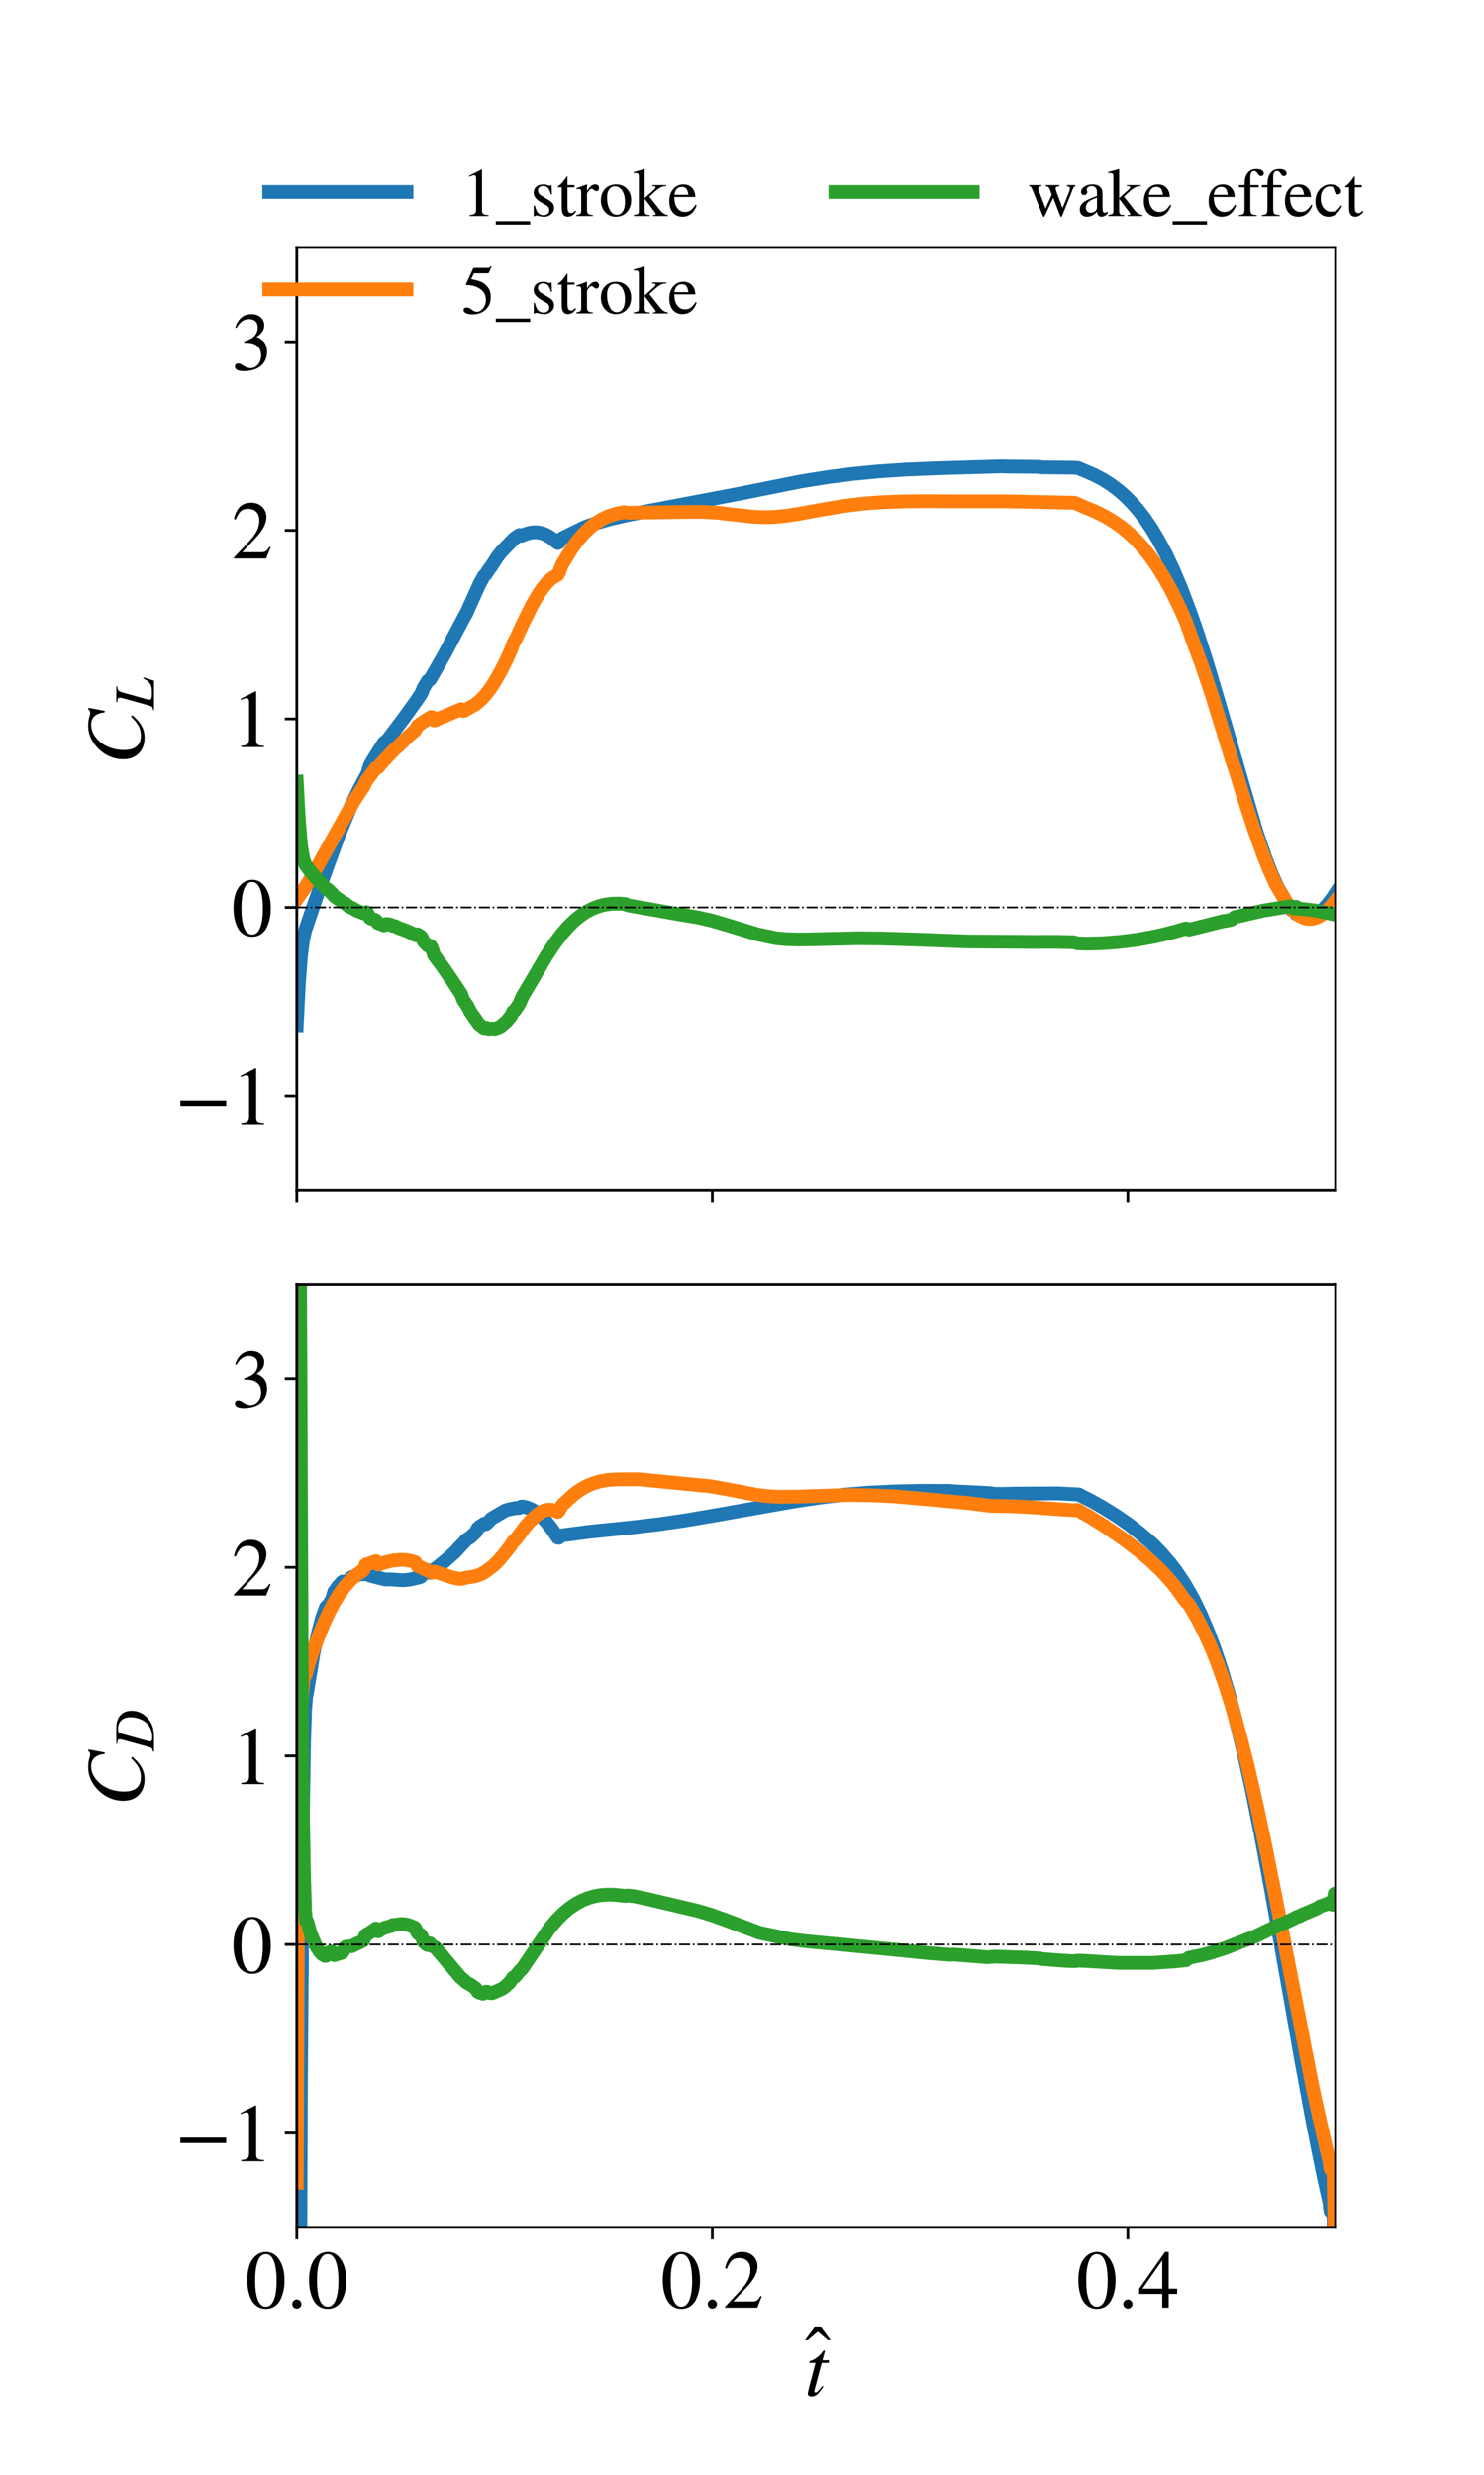 <?xml version="1.0" encoding="utf-8" standalone="no"?>
<!DOCTYPE svg PUBLIC "-//W3C//DTD SVG 1.1//EN"
  "http://www.w3.org/Graphics/SVG/1.1/DTD/svg11.dtd">
<!-- Created with matplotlib (https://matplotlib.org/) -->
<svg height="720pt" version="1.1" viewBox="0 0 432 720" width="432pt" xmlns="http://www.w3.org/2000/svg" xmlns:xlink="http://www.w3.org/1999/xlink">
 <defs>
  <style type="text/css">*{stroke-linecap:butt;stroke-linejoin:round;}</style>
 </defs>
 <g id="figure_1">
  <g id="patch_1">
   <path d="M 0 720 
L 432 720 
L 432 0 
L 0 0 
z
" style="fill:#ffffff;"/>
  </g>
  <g id="axes_1">
   <g id="patch_2">
    <path d="M 86.4 346.286 
L 388.8 346.286 
L 388.8 72 
L 86.4 72 
z
" style="fill:#ffffff;"/>
   </g>
   <g id="matplotlib.axis_1">
    <g id="xtick_1">
     <g id="line2d_1">
      <defs>
       <path d="M 0 0 
L 0 3.5 
" id="m12c640a7dd" style="stroke:#000000;stroke-width:0.8;"/>
      </defs>
      <g>
       <use style="fill:#ffffff;stroke:#000000;stroke-width:0.8;" x="86.4" xlink:href="#m12c640a7dd" y="346.286"/>
      </g>
     </g>
    </g>
    <g id="xtick_2">
     <g id="line2d_2">
      <g>
       <use style="fill:#ffffff;stroke:#000000;stroke-width:0.8;" x="207.36" xlink:href="#m12c640a7dd" y="346.286"/>
      </g>
     </g>
    </g>
    <g id="xtick_3">
     <g id="line2d_3">
      <g>
       <use style="fill:#ffffff;stroke:#000000;stroke-width:0.8;" x="328.32" xlink:href="#m12c640a7dd" y="346.286"/>
      </g>
     </g>
    </g>
   </g>
   <g id="matplotlib.axis_2">
    <g id="ytick_1">
     <g id="line2d_4">
      <defs>
       <path d="M 0 0 
L -3.5 0 
" id="meb8365be42" style="stroke:#000000;stroke-width:0.8;"/>
      </defs>
      <g>
       <use style="fill:#ffffff;stroke:#000000;stroke-width:0.8;" x="86.4" xlink:href="#meb8365be42" y="318.857"/>
      </g>
     </g>
     <g id="text_1">
      <!-- −1 -->
      <g transform="translate(50.96 327.053)scale(0.24 -0.24)">
       <defs>
        <path d="M 62.094 22 
L 6.406 22 
L 6.406 28.594 
L 62.094 28.594 
z
" id="STIXGeneral-Regular-8722"/>
        <path d="M 39.406 0 
L 11.797 0 
L 11.797 1.5 
Q 17.297 1.797 19.297 3.547 
Q 21.297 5.297 21.297 9.5 
L 21.297 54.406 
Q 21.297 59.297 18.297 59.297 
Q 16.906 59.297 13.797 58.094 
L 11.094 57.094 
L 11.094 58.5 
L 29 67.594 
L 29.906 67.297 
L 29.906 7.594 
Q 29.906 4.297 31.906 2.891 
Q 33.906 1.5 39.406 1.5 
z
" id="STIXGeneral-Regular-49"/>
       </defs>
       <use xlink:href="#STIXGeneral-Regular-8722"/>
       <use x="68.5" xlink:href="#STIXGeneral-Regular-49"/>
      </g>
     </g>
    </g>
    <g id="ytick_2">
     <g id="line2d_5">
      <g>
       <use style="fill:#ffffff;stroke:#000000;stroke-width:0.8;" x="86.4" xlink:href="#meb8365be42" y="264"/>
      </g>
     </g>
     <g id="text_2">
      <!-- 0 -->
      <g transform="translate(67.4 272.196)scale(0.24 -0.24)">
       <defs>
        <path d="M 47.594 33 
Q 47.594 26.297 46.297 20.344 
Q 45 14.406 42.453 9.406 
Q 39.906 4.406 35.406 1.5 
Q 30.906 -1.406 25 -1.406 
Q 18.906 -1.406 14.297 1.688 
Q 9.703 4.797 7.203 10 
Q 4.703 15.203 3.547 21.094 
Q 2.406 27 2.406 33.594 
Q 2.406 42.906 4.703 50.344 
Q 7 57.797 12.344 62.688 
Q 17.703 67.594 25.406 67.594 
Q 35.203 67.594 41.391 58 
Q 47.594 48.406 47.594 33 
z
M 38 32.5 
Q 38 48.297 34.641 56.641 
Q 31.297 65 24.797 65 
Q 18.594 65 15.297 56.594 
Q 12 48.203 12 32.906 
Q 12 17.5 15.297 9.344 
Q 18.594 1.203 25 1.203 
Q 31.297 1.203 34.641 9.344 
Q 38 17.5 38 32.5 
z
" id="STIXGeneral-Regular-48"/>
       </defs>
       <use xlink:href="#STIXGeneral-Regular-48"/>
      </g>
     </g>
    </g>
    <g id="ytick_3">
     <g id="line2d_6">
      <g>
       <use style="fill:#ffffff;stroke:#000000;stroke-width:0.8;" x="86.4" xlink:href="#meb8365be42" y="209.143"/>
      </g>
     </g>
     <g id="text_3">
      <!-- 1 -->
      <g transform="translate(67.4 217.338)scale(0.24 -0.24)">
       <use xlink:href="#STIXGeneral-Regular-49"/>
      </g>
     </g>
    </g>
    <g id="ytick_4">
     <g id="line2d_7">
      <g>
       <use style="fill:#ffffff;stroke:#000000;stroke-width:0.8;" x="86.4" xlink:href="#meb8365be42" y="154.286"/>
      </g>
     </g>
     <g id="text_4">
      <!-- 2 -->
      <g transform="translate(67.4 162.481)scale(0.24 -0.24)">
       <defs>
        <path d="M 47.406 13.703 
L 42 0 
L 2.906 0 
L 2.906 1.203 
L 20.703 20.094 
Q 27.703 27.406 30.703 33.5 
Q 33.703 39.594 33.703 46.094 
Q 33.703 52.797 30 56.5 
Q 26.297 60.203 19.797 60.203 
Q 14.406 60.203 11.25 57.391 
Q 8.094 54.594 5.094 47.203 
L 3 47.703 
Q 4.703 57 9.844 62.297 
Q 15 67.594 23.797 67.594 
Q 32.094 67.594 37.188 62.594 
Q 42.297 57.594 42.297 50 
Q 42.297 38.703 29.5 25.203 
L 13 7.594 
L 36.406 7.594 
Q 39.703 7.594 41.641 8.891 
Q 43.594 10.203 46 14.297 
z
" id="STIXGeneral-Regular-50"/>
       </defs>
       <use xlink:href="#STIXGeneral-Regular-50"/>
      </g>
     </g>
    </g>
    <g id="ytick_5">
     <g id="line2d_8">
      <g>
       <use style="fill:#ffffff;stroke:#000000;stroke-width:0.8;" x="86.4" xlink:href="#meb8365be42" y="99.429"/>
      </g>
     </g>
     <g id="text_5">
      <!-- 3 -->
      <g transform="translate(67.4 107.624)scale(0.24 -0.24)">
       <defs>
        <path d="M 6.094 51 
L 4.5 51.406 
Q 6.797 58.906 11.688 63.25 
Q 16.594 67.594 24.094 67.594 
Q 31.094 67.594 35.391 63.797 
Q 39.703 60 39.703 53.906 
Q 39.703 45.703 30.406 40.094 
Q 35.906 37.703 38.703 34.797 
Q 43.094 29.906 43.094 21.906 
Q 43.094 13.906 38.5 7.906 
Q 35.094 3.297 28.75 0.938 
Q 22.406 -1.406 15.297 -1.406 
Q 4.094 -1.406 4.094 4.297 
Q 4.094 5.906 5.297 6.906 
Q 6.5 7.906 8.203 7.906 
Q 10.703 7.906 14.297 5.297 
Q 18.703 2.203 22.906 2.203 
Q 28.406 2.203 32.156 6.641 
Q 35.906 11.094 35.906 17.5 
Q 35.906 29 25.5 32 
Q 22.406 33 15.297 33 
L 15.297 34.406 
Q 20.906 36.297 23.703 38 
Q 31.797 42.594 31.797 51.406 
Q 31.797 56.406 28.938 59 
Q 26.094 61.594 21 61.594 
Q 12 61.594 6.094 51 
z
" id="STIXGeneral-Regular-51"/>
       </defs>
       <use xlink:href="#STIXGeneral-Regular-51"/>
      </g>
     </g>
    </g>
    <g id="text_6">
     <!-- $C_L$ -->
     <g transform="translate(41.751 222.463)rotate(-90)scale(0.24 -0.24)">
      <defs>
       <path d="M 68.906 66.406 
L 65.203 46.406 
L 63.406 46.703 
Q 61.594 63 48.5 63 
Q 37.594 63 28.594 53.297 
Q 23.297 47.703 20.547 39.703 
Q 17.797 31.703 17.797 23.203 
Q 17.797 2.703 35.297 2.703 
Q 41.5 2.703 46.641 5.297 
Q 51.797 7.906 58.203 14.594 
L 60 13.094 
Q 53.297 5.203 46.844 1.703 
Q 40.406 -1.797 32.703 -1.797 
Q 21 -1.797 13.797 5.141 
Q 6.594 12.094 6.594 24.297 
Q 6.594 34.594 11.688 43.938 
Q 16.797 53.297 25.297 59.297 
Q 35.5 66.594 47.203 66.594 
Q 54.094 66.594 58.906 64.906 
Q 60.906 64.203 63 64.203 
Q 65.703 64.203 66.797 66.406 
z
" id="STIXGeneral-Italic-67"/>
       <path d="M 55.906 18 
L 50.094 0 
L -0.797 0 
L -0.797 1.594 
Q 3.406 2 4.703 3.297 
Q 6 4.594 7.406 9.406 
L 19.594 53.203 
Q 20.703 56.906 20.703 59.406 
Q 20.703 61.594 19.141 62.5 
Q 17.594 63.406 13 63.703 
L 13 65.297 
L 40.297 65.297 
L 40.297 63.703 
Q 35.703 63.406 33.547 61.797 
Q 31.406 60.203 30.203 56 
L 18.203 13.094 
Q 17.203 9.297 17.203 7.703 
Q 17.203 5.406 19.391 4.5 
Q 21.594 3.594 27.703 3.594 
Q 35.406 3.594 38.75 4.297 
Q 42.094 5 45.703 7.406 
Q 49.797 10.094 53.906 18.594 
z
" id="STIXGeneral-Italic-76"/>
      </defs>
      <use transform="translate(0 0.406)" xlink:href="#STIXGeneral-Italic-67"/>
      <use transform="translate(66.7 -12.822)scale(0.7)" xlink:href="#STIXGeneral-Italic-76"/>
     </g>
    </g>
   </g>
   <g id="line2d_9">
    <path clip-path="url(#p9c2b474088)" d="M 86.4 298.219 
L 87.005 286.047 
L 87.611 278.164 
L 88.216 273.439 
L 88.822 270.741 
L 90.941 264.485 
L 95.178 252.374 
L 96.086 249.925 
L 98.811 242.509 
L 102.141 234.541 
L 104.562 229.534 
L 106.984 225.005 
L 107.589 222.883 
L 108.195 221.735 
L 110.919 217.339 
L 111.827 215.975 
L 112.432 215.683 
L 113.341 214.534 
L 117.276 209.343 
L 121.211 203.889 
L 122.724 201.623 
L 123.33 200.05 
L 124.541 198.071 
L 125.146 197.735 
L 126.357 195.694 
L 129.384 190.376 
L 132.714 184.061 
L 135.135 179.478 
L 135.741 178.439 
L 139.676 169.716 
L 140.886 167.575 
L 141.492 166.958 
L 142.4 165.535 
L 143.005 164.774 
L 144.822 161.958 
L 146.032 160.432 
L 149.665 156.689 
L 151.178 155.641 
L 151.784 155.848 
L 153.297 155.265 
L 154.508 154.95 
L 155.719 154.835 
L 156.93 154.931 
L 158.141 155.244 
L 159.351 155.778 
L 160.562 156.537 
L 161.773 157.536 
L 162.378 157.975 
L 162.681 157.828 
L 163.286 156.862 
L 163.892 156.459 
L 170.249 153.348 
L 173.578 152.17 
L 177.211 151.124 
L 182.054 149.978 
L 189.319 148.537 
L 214.746 143.736 
L 233.211 140.044 
L 241.081 138.795 
L 248.346 137.865 
L 255.611 137.162 
L 263.784 136.616 
L 272.562 136.25 
L 291.632 135.688 
L 294.054 135.756 
L 302.53 135.831 
L 303.135 135.976 
L 311.914 136.062 
L 313.73 136.142 
L 316.151 137.156 
L 318.573 138.202 
L 320.995 139.466 
L 323.416 140.999 
L 325.838 142.834 
L 327.654 144.436 
L 329.47 146.274 
L 331.286 148.33 
L 333.103 150.671 
L 335.222 153.796 
L 337.038 156.808 
L 339.459 161.321 
L 341.578 165.817 
L 343.697 170.794 
L 346.422 177.943 
L 348.843 184.941 
L 351.568 193.479 
L 354.897 204.683 
L 365.795 242.09 
L 368.216 249.17 
L 370.032 253.876 
L 371.849 257.943 
L 375.178 263.678 
L 376.086 264.804 
L 376.692 264.863 
L 377.297 265.899 
L 377.6 265.971 
L 377.903 265.864 
L 378.205 265.958 
L 378.811 266.337 
L 380.022 266.688 
L 380.93 266.732 
L 381.838 266.589 
L 382.746 266.253 
L 383.957 265.528 
L 385.168 264.507 
L 386.378 263.211 
L 387.892 261.236 
L 388.8 259.865 
L 388.8 259.865 
" style="fill:none;stroke:#1f77b4;stroke-linecap:square;stroke-width:4;"/>
   </g>
   <g id="line2d_10">
    <path clip-path="url(#p9c2b474088)" d="M 86.4 261.633 
L 88.216 259.1 
L 90.335 255.741 
L 92.454 252.007 
L 103.049 233.029 
L 105.168 229.811 
L 105.773 228.929 
L 106.681 227.061 
L 108.497 224.656 
L 109.405 223.449 
L 110.011 223.292 
L 110.616 222.545 
L 111.827 221.195 
L 113.946 218.953 
L 114.551 218.315 
L 115.157 217.716 
L 115.762 217.248 
L 118.789 214.279 
L 120.908 212.403 
L 121.514 211.272 
L 122.119 210.756 
L 123.935 209.563 
L 125.449 208.609 
L 125.751 208.641 
L 126.357 209.569 
L 126.659 209.569 
L 127.265 209.243 
L 128.778 208.61 
L 134.227 206.319 
L 134.832 206.83 
L 135.135 206.787 
L 138.465 204.896 
L 139.978 203.593 
L 141.189 202.306 
L 142.703 200.378 
L 143.914 198.529 
L 145.73 195.378 
L 147.546 191.771 
L 148.757 189.061 
L 149.362 187.281 
L 150.27 185.669 
L 152.086 181.687 
L 154.811 176.184 
L 156.627 173.016 
L 158.141 170.838 
L 159.351 169.408 
L 160.562 168.308 
L 161.47 167.715 
L 162.378 167.204 
L 162.681 166.662 
L 163.589 164.287 
L 166.314 159.8 
L 168.13 157.296 
L 169.946 155.193 
L 171.762 153.461 
L 173.578 152.063 
L 175.395 150.971 
L 177.211 150.144 
L 179.33 149.469 
L 181.751 148.977 
L 182.357 149.104 
L 182.962 149.194 
L 185.686 149.134 
L 199.914 148.928 
L 204.757 148.926 
L 208.692 149.163 
L 213.232 149.677 
L 219.286 150.346 
L 222.616 150.475 
L 225.341 150.398 
L 228.67 150.084 
L 232.303 149.54 
L 238.659 148.373 
L 245.622 147.206 
L 251.373 146.513 
L 256.822 146.108 
L 263.784 145.854 
L 271.049 145.819 
L 279.222 145.865 
L 293.751 145.864 
L 312.822 146.28 
L 315.546 147.465 
L 318.876 148.853 
L 321.6 150.201 
L 324.022 151.629 
L 326.443 153.317 
L 328.562 155.05 
L 330.984 157.371 
L 332.8 159.375 
L 334.919 162.032 
L 337.038 165.07 
L 338.854 167.993 
L 340.973 171.802 
L 343.395 176.715 
L 345.211 180.786 
L 346.724 185.108 
L 349.751 193.289 
L 352.778 202.229 
L 357.924 218.969 
L 358.832 221.791 
L 359.438 223.508 
L 362.162 232.354 
L 365.189 241.635 
L 367.611 248.421 
L 369.427 252.98 
L 371.243 257.035 
L 374.573 262.623 
L 375.784 264.194 
L 376.995 265.456 
L 378.205 266.398 
L 379.416 267.023 
L 380.627 267.33 
L 381.838 267.329 
L 383.049 267.026 
L 384.259 266.468 
L 385.47 265.617 
L 386.681 264.465 
L 388.195 262.76 
L 388.8 261.992 
L 388.8 261.992 
" style="fill:none;stroke:#ff7f0e;stroke-linecap:square;stroke-width:4;"/>
   </g>
   <g id="line2d_11">
    <path clip-path="url(#p9c2b474088)" d="M 86.4 227.414 
L 87.005 238.785 
L 87.611 245.822 
L 88.216 249.661 
L 88.822 251.433 
L 90.032 253.092 
L 91.546 254.93 
L 94.876 258.456 
L 95.481 258.791 
L 96.692 259.986 
L 97.297 260.739 
L 100.022 262.63 
L 100.324 262.704 
L 101.535 263.694 
L 102.746 264.295 
L 103.957 265.001 
L 105.168 265.425 
L 105.773 265.688 
L 106.681 265.383 
L 106.984 265.683 
L 107.589 266.955 
L 107.892 267.201 
L 109.103 267.593 
L 109.405 267.751 
L 110.011 268.562 
L 110.616 268.757 
L 111.222 268.969 
L 111.524 269.163 
L 111.827 269.219 
L 112.432 268.827 
L 113.038 268.892 
L 113.643 269.01 
L 114.249 269.355 
L 114.854 269.395 
L 116.065 269.99 
L 118.184 270.734 
L 120 271.562 
L 120.908 272.083 
L 121.514 271.827 
L 122.422 272.365 
L 122.724 272.697 
L 123.33 273.886 
L 124.541 275.158 
L 125.146 275.141 
L 125.449 275.343 
L 125.751 275.949 
L 126.357 277.876 
L 126.962 278.715 
L 128.778 281.134 
L 131.503 285.079 
L 134.227 289.19 
L 134.832 290.866 
L 136.043 292.628 
L 136.951 294.399 
L 138.768 297 
L 139.373 297.908 
L 140.886 299.08 
L 141.492 298.986 
L 142.097 299.294 
L 143.308 299.232 
L 143.914 299.308 
L 144.822 299.056 
L 145.73 298.626 
L 147.546 297.04 
L 148.757 295.57 
L 149.362 294.337 
L 149.968 293.863 
L 151.178 292.012 
L 152.086 289.932 
L 153.903 286.868 
L 159.049 278.112 
L 161.47 274.46 
L 163.589 271.679 
L 165.405 269.596 
L 167.222 267.823 
L 169.038 266.351 
L 170.854 265.169 
L 172.67 264.257 
L 174.486 263.593 
L 176.303 263.16 
L 178.422 262.908 
L 180.541 262.885 
L 182.054 263.017 
L 182.659 263.34 
L 185.081 263.791 
L 197.189 265.915 
L 203.243 266.925 
L 207.178 267.824 
L 211.416 269.058 
L 220.497 271.827 
L 225.946 272.963 
L 228.973 273.236 
L 232.605 273.339 
L 238.054 273.237 
L 249.859 272.969 
L 256.216 273.027 
L 267.114 273.367 
L 281.643 273.899 
L 302.832 274.049 
L 303.741 274.011 
L 307.978 274.026 
L 311.914 274.109 
L 312.519 274.1 
L 313.73 274.456 
L 316.454 274.538 
L 321.297 274.397 
L 326.141 274.008 
L 330.984 273.399 
L 334.919 272.702 
L 338.249 272 
L 342.184 271.007 
L 345.211 270.116 
L 346.119 270.454 
L 349.751 269.579 
L 354.292 268.423 
L 356.411 267.925 
L 357.016 267.895 
L 358.53 267.524 
L 359.438 266.836 
L 360.649 266.56 
L 367.611 264.946 
L 374.876 263.764 
L 376.086 263.737 
L 376.692 264.305 
L 377.297 263.825 
L 377.6 264 
L 377.903 264.331 
L 378.205 264.44 
L 379.114 264.449 
L 382.746 264.877 
L 385.47 265.409 
L 388.8 266.126 
L 388.8 266.126 
" style="fill:none;stroke:#2ca02c;stroke-linecap:square;stroke-width:4;"/>
   </g>
   <g id="line2d_12">
    <path clip-path="url(#p9c2b474088)" d="M 86.4 264 
L 388.8 264 
" style="fill:none;stroke:#000000;stroke-dasharray:3.2,0.8,0.5,0.8;stroke-dashoffset:0;stroke-width:0.5;"/>
   </g>
   <g id="line2d_13">
    <path clip-path="url(#p9c2b474088)" d="M 388.8 346.286 
L 388.8 72 
" style="fill:none;stroke:#000000;stroke-dasharray:3.2,0.8,0.5,0.8;stroke-dashoffset:0;stroke-width:0.5;"/>
   </g>
   <g id="patch_3">
    <path d="M 86.4 346.286 
L 86.4 72 
" style="fill:none;stroke:#000000;stroke-linecap:square;stroke-linejoin:miter;stroke-width:0.8;"/>
   </g>
   <g id="patch_4">
    <path d="M 388.8 346.286 
L 388.8 72 
" style="fill:none;stroke:#000000;stroke-linecap:square;stroke-linejoin:miter;stroke-width:0.8;"/>
   </g>
   <g id="patch_5">
    <path d="M 86.4 346.286 
L 388.8 346.286 
" style="fill:none;stroke:#000000;stroke-linecap:square;stroke-linejoin:miter;stroke-width:0.8;"/>
   </g>
   <g id="patch_6">
    <path d="M 86.4 72 
L 388.8 72 
" style="fill:none;stroke:#000000;stroke-linecap:square;stroke-linejoin:miter;stroke-width:0.8;"/>
   </g>
   <g id="legend_1">
    <g id="line2d_14">
     <path d="M 78.361 55.847 
L 118.345 55.847 
" style="fill:none;stroke:#1f77b4;stroke-linecap:square;stroke-width:4;"/>
    </g>
    <g id="line2d_15"/>
    <g id="text_7">
     <!-- 1_stroke -->
     <g transform="translate(134.338 62.844)scale(0.2 -0.2)">
      <defs>
       <path d="M 50 -12.5 
L 0 -12.5 
L 0 -7.5 
L 50 -7.5 
z
" id="STIXGeneral-Regular-95"/>
       <path d="M 15.594 30.094 
L 26 23.797 
Q 31 20.797 32.891 18.188 
Q 34.797 15.594 34.797 11.5 
Q 34.797 6.5 30.641 2.75 
Q 26.5 -1 20.797 -1 
Q 16.094 -1 13.5 -0.094 
Q 10.797 0.797 8.906 0.797 
Q 7.203 0.797 6.5 -0.406 
L 5.203 -0.406 
L 5.203 15.297 
L 6.797 15.297 
Q 8.406 8 11.406 4.594 
Q 14.406 1.203 19.5 1.203 
Q 23.203 1.203 25.5 3.297 
Q 27.797 5.406 27.797 8.594 
Q 27.797 13.203 22.5 16.094 
L 17.094 19.094 
Q 5.094 25.797 5.094 33.594 
Q 5.094 39.406 8.844 42.656 
Q 12.594 45.906 18.906 45.906 
Q 23.297 45.906 25.594 44.797 
Q 27.406 44 28.406 44 
Q 29.094 44 30 45 
L 31.094 45 
L 31.594 31.406 
L 30.094 31.406 
Q 28.406 38.203 25.844 40.953 
Q 23.297 43.703 18.797 43.703 
Q 15.406 43.703 13.344 42 
Q 11.297 40.297 11.297 36.906 
Q 11.297 35.203 12.438 33.25 
Q 13.594 31.297 15.594 30.094 
z
" id="STIXGeneral-Regular-115"/>
       <path d="M 26.594 7.703 
L 27.906 6.594 
Q 23.094 -1 15.797 -1 
Q 7 -1 7 11.703 
L 7 41.797 
L 1.703 41.797 
Q 1.297 42.094 1.297 42.5 
Q 1.297 43.297 3 44.406 
Q 6.797 46.594 12.703 55.094 
Q 12.906 55.406 13.656 56.344 
Q 14.406 57.297 14.703 57.906 
Q 15.406 57.906 15.406 56.594 
L 15.406 45 
L 25.5 45 
L 25.5 41.797 
L 15.406 41.797 
L 15.406 13.203 
Q 15.406 8.406 16.594 6.297 
Q 17.797 4.203 20.594 4.203 
Q 23.594 4.203 26.594 7.703 
z
" id="STIXGeneral-Regular-116"/>
       <path d="M 16 45.797 
L 16 36.594 
Q 19.797 42 22.344 44 
Q 24.906 46 28 46 
Q 30.594 46 32.047 44.594 
Q 33.5 43.203 33.5 40.703 
Q 33.5 38.594 32.453 37.391 
Q 31.406 36.203 29.594 36.203 
Q 27.703 36.203 25.594 38.203 
Q 24 39.703 23 39.703 
Q 20.906 39.703 18.453 36.797 
Q 16 33.906 16 31.5 
L 16 9 
Q 16 4.703 17.703 3.203 
Q 19.406 1.703 24.5 1.5 
L 24.5 0 
L 0.5 0 
L 0.5 1.5 
Q 5.297 2.406 6.438 3.5 
Q 7.594 4.594 7.594 8.406 
L 7.594 33.406 
Q 7.594 36.703 6.844 38.047 
Q 6.094 39.406 4.203 39.406 
Q 2.594 39.406 0.703 39 
L 0.703 40.594 
Q 7 42.594 15.5 46 
z
" id="STIXGeneral-Regular-114"/>
       <path d="M 47 23.094 
Q 47 12.594 40.75 5.797 
Q 34.5 -1 24.5 -1 
Q 15.297 -1 9.094 5.75 
Q 2.906 12.5 2.906 22.797 
Q 2.906 33.203 9.094 39.594 
Q 15.297 46 25.406 46 
Q 34.703 46 40.844 39.641 
Q 47 33.297 47 23.094 
z
M 38 20.406 
Q 38 31.797 33 38.203 
Q 29 43.203 23.5 43.203 
Q 18.297 43.203 15.094 38.953 
Q 11.906 34.703 11.906 27.297 
Q 11.906 14.5 17.203 6.797 
Q 20.594 1.797 26.203 1.797 
Q 31.703 1.797 34.844 6.75 
Q 38 11.703 38 20.406 
z
" id="STIXGeneral-Regular-111"/>
       <path d="M 50.5 0 
L 28.703 0 
L 28.703 1.5 
L 30.594 1.5 
Q 32.703 1.5 32.703 3 
Q 32.703 3.906 31.594 5.297 
L 16.594 25.094 
L 16.594 6.703 
Q 16.594 4.094 17.844 2.891 
Q 19.094 1.703 22.094 1.594 
L 24.094 1.5 
L 24.094 0 
L 0.703 0 
L 0.703 1.5 
Q 6.094 2.406 7.141 3.344 
Q 8.203 4.297 8.203 8.203 
L 8.203 56.406 
Q 8.203 60 7.297 61.25 
Q 6.406 62.5 3.906 62.5 
Q 3.297 62.5 0.703 62.297 
L 0.703 63.906 
L 3.703 64.703 
Q 9.703 66.297 16.203 68.297 
L 16.594 68.094 
L 16.594 26.094 
L 30.297 38.297 
Q 32.594 40.406 32.594 41.797 
Q 32.594 42.797 31.547 43.141 
Q 30.5 43.5 27.594 43.594 
L 27.594 45 
L 48 45 
L 48 43.5 
Q 43 43.5 39.141 41.344 
Q 35.297 39.203 26.406 30.906 
L 23.5 28.203 
L 38.797 8.797 
Q 44.203 1.906 50.5 1.5 
z
" id="STIXGeneral-Regular-107"/>
       <path d="M 40.797 16.406 
L 42.406 15.703 
Q 36.406 -1 21.5 -1 
Q 12.703 -1 7.594 5.141 
Q 2.5 11.297 2.5 21.703 
Q 2.5 32.406 8.203 39.203 
Q 13.906 46 23.203 46 
Q 32.203 46 37.094 39.094 
Q 40 35.094 40.5 27.703 
L 9.703 27.703 
Q 10.094 21.406 10.938 18.094 
Q 11.797 14.797 14.297 11.406 
Q 18.5 5.906 25.406 5.906 
Q 30.297 5.906 33.641 8.297 
Q 37 10.703 40.797 16.406 
z
M 9.906 30.906 
L 30.297 30.906 
Q 29.406 37.203 27.344 39.797 
Q 25.297 42.406 20.5 42.406 
Q 16.297 42.406 13.5 39.453 
Q 10.703 36.5 9.906 30.906 
z
" id="STIXGeneral-Regular-101"/>
      </defs>
      <use xlink:href="#STIXGeneral-Regular-49"/>
      <use x="50" xlink:href="#STIXGeneral-Regular-95"/>
      <use x="100" xlink:href="#STIXGeneral-Regular-115"/>
      <use x="138.9" xlink:href="#STIXGeneral-Regular-116"/>
      <use x="166.7" xlink:href="#STIXGeneral-Regular-114"/>
      <use x="200" xlink:href="#STIXGeneral-Regular-111"/>
      <use x="250" xlink:href="#STIXGeneral-Regular-107"/>
      <use x="300" xlink:href="#STIXGeneral-Regular-101"/>
     </g>
    </g>
    <g id="line2d_16">
     <path d="M 78.361 84.176 
L 118.345 84.176 
" style="fill:none;stroke:#ff7f0e;stroke-linecap:square;stroke-width:4;"/>
    </g>
    <g id="line2d_17"/>
    <g id="text_8">
     <!-- 5_stroke -->
     <g transform="translate(134.338 91.174)scale(0.2 -0.2)">
      <defs>
       <path d="M 43.797 68.094 
L 40.203 59.594 
Q 39.594 58.297 37.5 58.297 
L 18.094 58.297 
L 14.094 49.797 
Q 25.094 47.703 30 45.25 
Q 34.906 42.797 39.094 37 
Q 42.594 32.203 42.594 24.297 
Q 42.594 17.094 40.25 12.188 
Q 37.906 7.297 32.797 3.5 
Q 26 -1.406 15.797 -1.406 
Q 10.094 -1.406 6.594 0.297 
Q 3.094 2 3.094 4.797 
Q 3.094 8.594 7.594 8.594 
Q 11.203 8.594 15 5.5 
Q 18.906 2.297 22.094 2.297 
Q 27.297 2.297 31.438 7.5 
Q 35.594 12.703 35.594 19.203 
Q 35.594 28.797 28.906 34.203 
Q 20.203 41.203 7.594 41.203 
Q 6.406 41.203 6.406 42 
L 6.5 42.5 
L 17.406 66.203 
L 38.094 66.203 
Q 39.797 66.203 40.75 66.703 
Q 41.703 67.203 42.906 68.797 
z
" id="STIXGeneral-Regular-53"/>
      </defs>
      <use xlink:href="#STIXGeneral-Regular-53"/>
      <use x="50" xlink:href="#STIXGeneral-Regular-95"/>
      <use x="100" xlink:href="#STIXGeneral-Regular-115"/>
      <use x="138.9" xlink:href="#STIXGeneral-Regular-116"/>
      <use x="166.7" xlink:href="#STIXGeneral-Regular-114"/>
      <use x="200" xlink:href="#STIXGeneral-Regular-111"/>
      <use x="250" xlink:href="#STIXGeneral-Regular-107"/>
      <use x="300" xlink:href="#STIXGeneral-Regular-101"/>
     </g>
    </g>
    <g id="line2d_18">
     <path d="M 243.176 55.847 
L 283.16 55.847 
" style="fill:none;stroke:#2ca02c;stroke-linecap:square;stroke-width:4;"/>
    </g>
    <g id="line2d_19"/>
    <g id="text_9">
     <!-- wake_effect -->
     <g transform="translate(299.153 62.844)scale(0.2 -0.2)">
      <defs>
       <path d="M 69.406 45 
L 69.406 43.5 
Q 67.906 43 67.203 42.047 
Q 66.5 41.094 65.297 38.094 
L 51.5 3.5 
Q 49.5 -1.406 48.703 -1.406 
Q 48.203 -1.406 47.844 -0.75 
Q 47.5 -0.094 46.297 2.906 
L 37.203 26.5 
L 26 2.5 
Q 24.203 -1.406 23.5 -1.406 
Q 22.594 -1.406 20.906 3 
L 7.406 37.203 
Q 5.906 41.094 4.906 42.188 
Q 3.906 43.297 2.094 43.5 
L 2.094 45 
L 20.094 45 
L 20.094 43.5 
Q 17.5 43.203 16.5 42.5 
Q 15.5 41.797 15.5 40.203 
Q 15.5 38.703 16.094 37.203 
L 26 11.094 
L 35.094 31 
L 33.094 36.594 
Q 31.703 40.594 30.344 41.891 
Q 29 43.203 26.203 43.5 
L 26.203 45 
L 46.5 45 
L 46.5 43.5 
Q 43 43 41.844 42.297 
Q 40.703 41.594 40.703 40 
Q 40.703 38.406 42.406 34 
L 50.797 11.594 
L 59.797 33.797 
Q 61.5 38 61.5 40.5 
Q 61.5 41.703 60.547 42.344 
Q 59.594 43 57.094 43.5 
L 57.094 45 
z
" id="STIXGeneral-Regular-119"/>
       <path d="M 44.203 6.594 
L 44.203 3.797 
Q 40.406 -1 35.203 -1 
Q 29.5 -1 28.797 6.297 
L 28.703 6.297 
Q 22.297 -1 14.203 -1 
Q 9.5 -1 6.594 1.75 
Q 3.703 4.5 3.703 9.406 
Q 3.703 16.406 10.703 21.094 
Q 15.5 24.297 28.703 29.203 
L 28.703 34.594 
Q 28.703 39.094 26.547 41.344 
Q 24.406 43.594 20.906 43.594 
Q 17.906 43.594 15.906 42.141 
Q 13.906 40.703 13.906 38.703 
Q 13.906 37.797 14.203 36.688 
Q 14.5 35.594 14.5 34.5 
Q 14.5 33 13.141 31.703 
Q 11.797 30.406 9.906 30.406 
Q 8.203 30.406 6.891 31.703 
Q 5.594 33 5.594 35 
Q 5.594 39.797 10.703 43 
Q 15.406 46 22.203 46 
Q 30.297 46 34 41.5 
Q 35.797 39.406 36.297 37.25 
Q 36.797 35.094 36.797 30.406 
L 36.797 11.297 
Q 36.797 4.703 39.906 4.703 
Q 41.906 4.703 44.203 6.594 
z
M 28.703 12.703 
L 28.703 26.797 
Q 19.5 23.594 15.906 20.203 
Q 12.5 17.094 12.5 12.5 
Q 12.5 8.703 14.391 6.75 
Q 16.297 4.797 19.406 4.797 
Q 22.703 4.797 25.203 6.406 
Q 27.297 7.906 28 9.203 
Q 28.703 10.5 28.703 12.703 
z
" id="STIXGeneral-Regular-97"/>
       <path d="M 2.094 45 
L 10.297 45 
Q 10.406 51 11.094 54.344 
Q 11.797 57.703 13.797 61.094 
Q 18 68.297 27.906 68.297 
Q 32.406 68.297 35.344 66.547 
Q 38.297 64.797 38.297 62.094 
Q 38.297 60.406 37.094 59.203 
Q 35.906 58 34.094 58 
Q 31.703 58 29.594 61.594 
Q 27.203 65.5 24.297 65.5 
Q 18.703 65.5 18.703 56.594 
L 18.703 45 
L 30.906 45 
L 30.906 41.797 
L 18.703 41.797 
L 18.703 10.406 
Q 18.703 4.797 20.297 3.25 
Q 21.906 1.703 28 1.5 
L 28 0 
L 2 0 
L 2 1.5 
Q 7.406 1.797 8.844 3.344 
Q 10.297 4.906 10.297 10.406 
L 10.297 41.797 
L 2.094 41.797 
z
" id="STIXGeneral-Regular-102"/>
       <path d="M 39.797 15.594 
L 41.203 14.703 
Q 36.906 6.297 33 3.203 
Q 27.906 -1 21.5 -1 
Q 13.203 -1 7.844 5.25 
Q 2.5 11.5 2.5 21.203 
Q 2.5 33.906 10.906 40.906 
Q 17.094 46 24.406 46 
Q 30.703 46 35.25 42.953 
Q 39.797 39.906 39.797 35.703 
Q 39.797 34 38.391 32.75 
Q 37 31.5 35.094 31.5 
Q 31.594 31.5 30.297 36.094 
L 29.703 38.297 
Q 28.906 41.094 27.703 42.094 
Q 26.5 43.094 23.797 43.094 
Q 17.703 43.094 13.953 38.297 
Q 10.203 33.5 10.203 25.703 
Q 10.203 17.094 14.5 11.641 
Q 18.797 6.203 25.703 6.203 
Q 30 6.203 33.094 8.25 
Q 36.203 10.297 39.797 15.594 
z
" id="STIXGeneral-Regular-99"/>
      </defs>
      <use xlink:href="#STIXGeneral-Regular-119"/>
      <use x="72.2" xlink:href="#STIXGeneral-Regular-97"/>
      <use x="116.6" xlink:href="#STIXGeneral-Regular-107"/>
      <use x="166.6" xlink:href="#STIXGeneral-Regular-101"/>
      <use x="211" xlink:href="#STIXGeneral-Regular-95"/>
      <use x="261" xlink:href="#STIXGeneral-Regular-101"/>
      <use x="305.4" xlink:href="#STIXGeneral-Regular-102"/>
      <use x="338.7" xlink:href="#STIXGeneral-Regular-102"/>
      <use x="372" xlink:href="#STIXGeneral-Regular-101"/>
      <use x="416.4" xlink:href="#STIXGeneral-Regular-99"/>
      <use x="460.8" xlink:href="#STIXGeneral-Regular-116"/>
     </g>
    </g>
   </g>
  </g>
  <g id="axes_2">
   <g id="patch_7">
    <path d="M 86.4 648 
L 388.8 648 
L 388.8 373.714 
L 86.4 373.714 
z
" style="fill:#ffffff;"/>
   </g>
   <g id="matplotlib.axis_3">
    <g id="xtick_4">
     <g id="line2d_20">
      <g>
       <use style="fill:#ffffff;stroke:#000000;stroke-width:0.8;" x="86.4" xlink:href="#m12c640a7dd" y="648"/>
      </g>
     </g>
     <g id="text_10">
      <!-- 0.0 -->
      <g transform="translate(71.4 671.391)scale(0.24 -0.24)">
       <defs>
        <path d="M 18.094 4.297 
Q 18.094 2.094 16.438 0.5 
Q 14.797 -1.094 12.5 -1.094 
Q 10.203 -1.094 8.594 0.5 
Q 7 2.094 7 4.391 
Q 7 6.703 8.641 8.344 
Q 10.297 10 12.594 10 
Q 14.797 10 16.438 8.297 
Q 18.094 6.594 18.094 4.297 
z
" id="STIXGeneral-Regular-46"/>
       </defs>
       <use xlink:href="#STIXGeneral-Regular-48"/>
       <use x="50" xlink:href="#STIXGeneral-Regular-46"/>
       <use x="75" xlink:href="#STIXGeneral-Regular-48"/>
      </g>
     </g>
    </g>
    <g id="xtick_5">
     <g id="line2d_21">
      <g>
       <use style="fill:#ffffff;stroke:#000000;stroke-width:0.8;" x="207.36" xlink:href="#m12c640a7dd" y="648"/>
      </g>
     </g>
     <g id="text_11">
      <!-- 0.2 -->
      <g transform="translate(192.36 671.391)scale(0.24 -0.24)">
       <use xlink:href="#STIXGeneral-Regular-48"/>
       <use x="50" xlink:href="#STIXGeneral-Regular-46"/>
       <use x="75" xlink:href="#STIXGeneral-Regular-50"/>
      </g>
     </g>
    </g>
    <g id="xtick_6">
     <g id="line2d_22">
      <g>
       <use style="fill:#ffffff;stroke:#000000;stroke-width:0.8;" x="328.32" xlink:href="#m12c640a7dd" y="648"/>
      </g>
     </g>
     <g id="text_12">
      <!-- 0.4 -->
      <g transform="translate(313.32 671.391)scale(0.24 -0.24)">
       <defs>
        <path d="M 47.297 16.703 
L 37 16.703 
L 37 0 
L 29.203 0 
L 29.203 16.703 
L 1.203 16.703 
L 1.203 23.094 
L 32.594 67.594 
L 37 67.594 
L 37 23.094 
L 47.297 23.094 
z
M 29.203 23.094 
L 29.203 57.406 
L 5.203 23.094 
z
" id="STIXGeneral-Regular-52"/>
       </defs>
       <use xlink:href="#STIXGeneral-Regular-48"/>
       <use x="50" xlink:href="#STIXGeneral-Regular-46"/>
       <use x="75" xlink:href="#STIXGeneral-Regular-52"/>
      </g>
     </g>
    </g>
    <g id="text_13">
     <!-- $\^t$ -->
     <g transform="translate(234.24 696.991)scale(0.24 -0.24)">
      <defs>
       <path d="M -7.5 50.703 
L -10.906 50.703 
L -23.094 61 
L -35.203 50.703 
L -38.594 50.703 
L -26.203 67.406 
L -20 67.406 
z
" id="STIXGeneral-Regular-770"/>
       <path d="M 29.594 42.797 
L 29.094 39.594 
L 20.703 39.594 
L 12 6.797 
Q 11.797 6 11.797 5.406 
Q 11.797 3.797 13.297 3.797 
Q 14.5 3.797 16.094 5.344 
Q 17.703 6.906 21.406 11.703 
L 22.703 11 
Q 18.094 4 15.141 1.453 
Q 12.203 -1.094 8.406 -1.094 
Q 3.797 -1.094 3.797 2.594 
Q 3.797 3.594 5.406 10 
L 13.203 39.594 
L 5.703 39.594 
L 5.594 40.203 
Q 5.594 42 8.906 42.703 
Q 11.406 43.297 15.5 46.547 
Q 19.594 49.797 22.203 53.703 
Q 22.797 54.594 23.594 54.594 
Q 24.5 54.594 24.5 53.797 
Q 24.5 53.297 24.406 53.094 
L 21.594 42.797 
z
" id="STIXGeneral-Italic-116"/>
      </defs>
      <use transform="translate(39.043 16.594)" xlink:href="#STIXGeneral-Regular-770"/>
      <use transform="translate(0 0.203)" xlink:href="#STIXGeneral-Italic-116"/>
     </g>
    </g>
   </g>
   <g id="matplotlib.axis_4">
    <g id="ytick_6">
     <g id="line2d_23">
      <g>
       <use style="fill:#ffffff;stroke:#000000;stroke-width:0.8;" x="86.4" xlink:href="#meb8365be42" y="620.571"/>
      </g>
     </g>
     <g id="text_14">
      <!-- −1 -->
      <g transform="translate(50.96 628.767)scale(0.24 -0.24)">
       <use xlink:href="#STIXGeneral-Regular-8722"/>
       <use x="68.5" xlink:href="#STIXGeneral-Regular-49"/>
      </g>
     </g>
    </g>
    <g id="ytick_7">
     <g id="line2d_24">
      <g>
       <use style="fill:#ffffff;stroke:#000000;stroke-width:0.8;" x="86.4" xlink:href="#meb8365be42" y="565.714"/>
      </g>
     </g>
     <g id="text_15">
      <!-- 0 -->
      <g transform="translate(67.4 573.91)scale(0.24 -0.24)">
       <use xlink:href="#STIXGeneral-Regular-48"/>
      </g>
     </g>
    </g>
    <g id="ytick_8">
     <g id="line2d_25">
      <g>
       <use style="fill:#ffffff;stroke:#000000;stroke-width:0.8;" x="86.4" xlink:href="#meb8365be42" y="510.857"/>
      </g>
     </g>
     <g id="text_16">
      <!-- 1 -->
      <g transform="translate(67.4 519.053)scale(0.24 -0.24)">
       <use xlink:href="#STIXGeneral-Regular-49"/>
      </g>
     </g>
    </g>
    <g id="ytick_9">
     <g id="line2d_26">
      <g>
       <use style="fill:#ffffff;stroke:#000000;stroke-width:0.8;" x="86.4" xlink:href="#meb8365be42" y="456"/>
      </g>
     </g>
     <g id="text_17">
      <!-- 2 -->
      <g transform="translate(67.4 464.196)scale(0.24 -0.24)">
       <use xlink:href="#STIXGeneral-Regular-50"/>
      </g>
     </g>
    </g>
    <g id="ytick_10">
     <g id="line2d_27">
      <g>
       <use style="fill:#ffffff;stroke:#000000;stroke-width:0.8;" x="86.4" xlink:href="#meb8365be42" y="401.143"/>
      </g>
     </g>
     <g id="text_18">
      <!-- 3 -->
      <g transform="translate(67.4 409.338)scale(0.24 -0.24)">
       <use xlink:href="#STIXGeneral-Regular-51"/>
      </g>
     </g>
    </g>
    <g id="text_19">
     <!-- $C_D$ -->
     <g transform="translate(41.751 525.497)rotate(-90)scale(0.24 -0.24)">
      <defs>
       <path d="M 13.094 65.297 
L 40.797 65.297 
Q 54.203 65.297 62.094 58.297 
Q 70 51.297 70 38.406 
Q 70 20.703 54 8.297 
Q 43.406 0 24.906 0 
L -0.797 0 
L -0.797 1.594 
Q 3.5 2.406 4.844 3.594 
Q 6.203 4.797 7.406 9.203 
L 19.594 53.703 
Q 20.703 57.594 20.703 59.594 
Q 20.703 61.703 19.094 62.641 
Q 17.5 63.594 13.094 63.703 
z
M 31 58.406 
L 19.203 16.203 
Q 17 8.203 17 6.703 
Q 17 3 23.797 3 
Q 38.594 3 47.906 12 
Q 53.094 17 56 24.953 
Q 58.906 32.906 58.906 40.797 
Q 58.906 52.906 51.094 58.797 
Q 46.406 62.297 38 62.297 
Q 34.797 62.297 33.25 61.547 
Q 31.703 60.797 31 58.406 
z
" id="STIXGeneral-Italic-68"/>
      </defs>
      <use transform="translate(0 0.406)" xlink:href="#STIXGeneral-Italic-67"/>
      <use transform="translate(66.7 -12.822)scale(0.7)" xlink:href="#STIXGeneral-Italic-68"/>
     </g>
    </g>
   </g>
   <g id="line2d_28">
    <path clip-path="url(#pc047ca995f)" d="M 87.151 721 
L 87.611 605.193 
L 88.216 525.402 
L 88.519 506.652 
L 88.822 497.247 
L 89.124 493.623 
L 89.427 492.217 
L 91.243 481.05 
L 92.454 475.622 
L 93.665 470.949 
L 94.876 467.614 
L 95.784 466.731 
L 96.692 465.135 
L 97.297 463.058 
L 98.508 461.409 
L 99.114 460.861 
L 99.416 460.387 
L 99.719 460.132 
L 100.324 460.718 
L 100.627 460.6 
L 102.141 458.991 
L 103.351 458.477 
L 104.259 458.213 
L 104.865 458.003 
L 106.681 457.973 
L 107.286 458.193 
L 107.892 458.458 
L 109.708 458.908 
L 112.13 459.517 
L 113.341 459.488 
L 117.276 459.744 
L 119.092 459.578 
L 120.908 459.192 
L 122.422 458.799 
L 122.724 458.5 
L 123.33 457.093 
L 123.632 456.949 
L 123.935 456.929 
L 124.238 456.752 
L 124.541 456.791 
L 125.146 457.61 
L 125.449 457.441 
L 126.054 456.845 
L 126.962 456.21 
L 129.686 454.021 
L 132.411 451.582 
L 133.622 450.259 
L 135.135 448.674 
L 135.741 447.977 
L 136.346 447.596 
L 136.951 447.211 
L 138.465 445.793 
L 139.07 444.641 
L 139.676 444.106 
L 140.886 443.328 
L 141.492 443.396 
L 142.097 442.829 
L 143.005 441.857 
L 144.519 440.952 
L 146.941 439.536 
L 147.849 439.209 
L 149.968 438.781 
L 150.573 438.749 
L 151.178 438.708 
L 151.784 438.301 
L 152.389 438.334 
L 153.6 438.643 
L 154.811 439.184 
L 156.022 439.937 
L 157.535 441.175 
L 159.049 442.754 
L 160.562 444.687 
L 162.378 447.353 
L 162.681 447.394 
L 163.286 446.75 
L 163.892 446.639 
L 165.103 446.493 
L 171.459 445.653 
L 182.962 444.493 
L 191.741 443.468 
L 199.308 442.372 
L 208.389 440.823 
L 231.395 436.77 
L 238.962 435.652 
L 245.622 434.876 
L 252.584 434.297 
L 259.849 433.93 
L 268.324 433.748 
L 276.497 433.764 
L 277.708 433.896 
L 287.697 434.377 
L 289.816 434.623 
L 291.935 434.63 
L 295.568 434.538 
L 303.438 434.504 
L 307.676 434.472 
L 314.032 434.791 
L 314.941 435.298 
L 317.362 436.488 
L 320.692 438.342 
L 324.93 440.963 
L 328.562 443.485 
L 332.195 446.325 
L 335.524 449.232 
L 337.946 451.701 
L 340.67 454.846 
L 342.486 457.238 
L 344.908 460.876 
L 347.33 465.128 
L 349.449 469.436 
L 351.568 474.384 
L 353.384 479.174 
L 355.503 485.458 
L 357.622 492.541 
L 359.741 500.45 
L 361.859 509.185 
L 364.281 520.167 
L 367.005 533.693 
L 370.032 549.914 
L 375.481 580.577 
L 378.811 599.468 
L 382.443 619.118 
L 385.168 632.573 
L 386.984 640.79 
L 387.286 643.323 
L 387.589 643.395 
L 387.892 640.051 
L 388.195 645.741 
L 388.497 663.915 
L 388.8 648.189 
L 388.8 648.189 
" style="fill:none;stroke:#1f77b4;stroke-linecap:square;stroke-width:4;"/>
   </g>
   <g id="line2d_29">
    <path clip-path="url(#pc047ca995f)" d="M 86.4 635.044 
L 87.005 494.001 
L 87.308 478.942 
L 87.611 491.881 
L 87.914 494.502 
L 88.216 489.668 
L 88.519 487.614 
L 88.822 487.58 
L 89.124 486.843 
L 90.032 483.496 
L 91.546 479.106 
L 92.454 476.758 
L 94.27 472.286 
L 95.784 469.023 
L 97.297 466.15 
L 98.811 463.71 
L 100.324 461.64 
L 102.141 459.592 
L 103.654 458.263 
L 105.168 457.183 
L 105.47 457.105 
L 105.773 456.786 
L 106.378 455.329 
L 106.681 455.072 
L 107.286 454.977 
L 109.405 454.186 
L 110.011 455.168 
L 110.314 455.159 
L 110.919 454.831 
L 112.13 454.553 
L 114.551 453.954 
L 115.157 453.978 
L 116.368 453.814 
L 117.881 453.825 
L 119.697 454.124 
L 120.908 454.499 
L 121.514 455.551 
L 122.119 455.819 
L 123.632 456.513 
L 125.751 457.548 
L 126.357 457.247 
L 126.962 457.383 
L 131.805 458.984 
L 133.924 459.382 
L 134.53 459.306 
L 135.438 459.059 
L 138.465 458.562 
L 139.978 458.012 
L 141.189 457.345 
L 143.611 455.53 
L 145.124 454.045 
L 146.941 451.893 
L 148.757 449.558 
L 149.362 448.488 
L 149.968 448.094 
L 152.995 444.048 
L 154.508 442.366 
L 156.022 441.011 
L 157.535 439.857 
L 158.746 439.363 
L 159.654 439.217 
L 160.562 439.268 
L 161.47 439.524 
L 162.378 439.857 
L 162.681 439.583 
L 163.589 437.941 
L 167.222 434.617 
L 169.038 433.346 
L 170.854 432.341 
L 172.67 431.578 
L 174.789 430.958 
L 176.908 430.589 
L 179.33 430.421 
L 185.989 430.392 
L 206.876 432.43 
L 211.719 433.286 
L 220.195 434.903 
L 223.222 435.266 
L 226.854 435.467 
L 231.697 435.426 
L 247.135 434.94 
L 253.492 435.038 
L 260.454 435.34 
L 263.178 435.593 
L 271.351 436.322 
L 281.946 437.305 
L 287.092 437.957 
L 288.303 438.088 
L 293.146 438.192 
L 294.357 438.193 
L 298.897 438.429 
L 312.822 439.407 
L 313.427 439.269 
L 314.032 439.477 
L 314.941 440.012 
L 317.059 441.184 
L 321.6 444.03 
L 326.746 447.58 
L 331.286 450.993 
L 334.919 454.04 
L 337.946 456.914 
L 340.67 459.873 
L 342.486 462.106 
L 344.908 465.521 
L 345.514 466.207 
L 345.816 466.408 
L 346.422 467.277 
L 348.541 470.896 
L 350.659 475.096 
L 353.081 480.532 
L 354.595 484.402 
L 356.714 490.441 
L 358.53 496.186 
L 360.951 504.847 
L 363.373 514.448 
L 365.795 524.995 
L 368.519 537.847 
L 371.546 553.05 
L 382.141 607.532 
L 384.259 617.137 
L 386.076 625.105 
L 386.984 628.743 
L 387.286 631 
L 387.589 631.176 
L 387.892 628.5 
L 388.195 633.528 
L 388.497 649.144 
L 388.8 635.835 
L 388.8 635.835 
" style="fill:none;stroke:#ff7f0e;stroke-linecap:square;stroke-width:4;"/>
   </g>
   <g id="line2d_30">
    <path clip-path="url(#pc047ca995f)" d="M 86.4 167.036 
L 86.703 246.507 
L 87.005 294.585 
L 87.914 503.155 
L 88.216 529.98 
L 88.519 546.676 
L 88.822 556.047 
L 89.124 558.934 
L 89.427 559.067 
L 89.73 559.926 
L 90.335 562.35 
L 91.849 565.884 
L 93.059 567.765 
L 93.665 568.479 
L 94.573 569.025 
L 94.876 569.021 
L 95.784 568.007 
L 96.389 567.741 
L 96.692 567.836 
L 97.297 568.806 
L 97.6 568.717 
L 97.903 568.471 
L 98.508 568.468 
L 99.114 568.124 
L 99.416 568.164 
L 99.719 567.999 
L 100.324 566.636 
L 100.627 566.385 
L 102.443 566.178 
L 103.351 565.74 
L 104.259 565.313 
L 104.865 565.052 
L 105.773 564.547 
L 106.378 563.07 
L 106.681 562.814 
L 106.984 562.728 
L 108.497 561.714 
L 109.405 561.077 
L 110.011 561.886 
L 110.314 561.788 
L 110.919 561.29 
L 112.432 560.699 
L 113.643 560.426 
L 114.249 560.077 
L 115.459 559.953 
L 116.67 559.761 
L 117.881 559.823 
L 119.092 560.114 
L 120.605 560.715 
L 120.908 561.022 
L 121.514 562.267 
L 121.816 562.603 
L 122.422 562.852 
L 122.724 563.301 
L 123.33 564.995 
L 124.238 565.78 
L 124.541 565.888 
L 125.146 565.373 
L 125.751 566.181 
L 126.659 566.539 
L 132.714 573.681 
L 133.924 575.138 
L 134.53 575.64 
L 135.135 576.158 
L 135.741 576.756 
L 136.346 577.071 
L 136.951 577.375 
L 138.465 578.483 
L 139.07 579.444 
L 139.676 579.753 
L 140.584 580.019 
L 140.886 579.937 
L 141.492 579.453 
L 141.795 579.477 
L 142.703 579.861 
L 143.308 579.849 
L 146.032 578.685 
L 146.941 578.071 
L 148.454 576.675 
L 149.059 575.75 
L 149.362 575.34 
L 149.968 575.027 
L 151.481 573.221 
L 151.784 573.013 
L 152.389 572.218 
L 159.957 561.055 
L 162.076 558.543 
L 163.892 556.728 
L 165.708 555.205 
L 167.524 553.959 
L 169.341 552.971 
L 171.157 552.225 
L 172.973 551.698 
L 174.789 551.369 
L 176.908 551.209 
L 179.027 551.257 
L 181.449 551.519 
L 182.054 551.581 
L 182.962 551.471 
L 184.778 551.708 
L 188.411 552.466 
L 203.243 555.959 
L 207.178 557.15 
L 211.416 558.674 
L 221.103 562.306 
L 230.184 564.211 
L 235.027 564.802 
L 245.319 565.757 
L 263.784 567.548 
L 270.141 568.197 
L 276.497 568.69 
L 277.708 568.653 
L 281.341 568.924 
L 287.395 569.406 
L 289.816 569.23 
L 299.503 569.577 
L 302.53 569.747 
L 303.438 569.945 
L 307.978 570.309 
L 311.308 570.519 
L 312.822 570.563 
L 313.73 570.399 
L 316.151 570.504 
L 325.232 571.057 
L 335.524 571.071 
L 342.486 570.582 
L 345.211 570.294 
L 346.119 569.577 
L 349.751 568.834 
L 352.778 568.053 
L 353.686 567.719 
L 356.714 566.754 
L 365.492 563.306 
L 370.638 560.842 
L 372.151 560.132 
L 373.362 559.698 
L 374.876 559.01 
L 376.995 558.005 
L 377.297 557.765 
L 378.205 557.525 
L 378.811 557.156 
L 383.351 555.23 
L 384.259 554.617 
L 385.773 554.12 
L 386.378 553.827 
L 386.984 553.667 
L 387.286 553.391 
L 387.589 553.495 
L 387.892 554.163 
L 388.195 553.501 
L 388.497 550.943 
L 388.8 553.36 
L 388.8 553.36 
" style="fill:none;stroke:#2ca02c;stroke-linecap:square;stroke-width:4;"/>
   </g>
   <g id="line2d_31">
    <path clip-path="url(#pc047ca995f)" d="M 86.4 565.714 
L 388.8 565.714 
" style="fill:none;stroke:#000000;stroke-dasharray:3.2,0.8,0.5,0.8;stroke-dashoffset:0;stroke-width:0.5;"/>
   </g>
   <g id="line2d_32">
    <path clip-path="url(#pc047ca995f)" d="M 388.8 648 
L 388.8 373.714 
" style="fill:none;stroke:#000000;stroke-dasharray:3.2,0.8,0.5,0.8;stroke-dashoffset:0;stroke-width:0.5;"/>
   </g>
   <g id="patch_8">
    <path d="M 86.4 648 
L 86.4 373.714 
" style="fill:none;stroke:#000000;stroke-linecap:square;stroke-linejoin:miter;stroke-width:0.8;"/>
   </g>
   <g id="patch_9">
    <path d="M 388.8 648 
L 388.8 373.714 
" style="fill:none;stroke:#000000;stroke-linecap:square;stroke-linejoin:miter;stroke-width:0.8;"/>
   </g>
   <g id="patch_10">
    <path d="M 86.4 648 
L 388.8 648 
" style="fill:none;stroke:#000000;stroke-linecap:square;stroke-linejoin:miter;stroke-width:0.8;"/>
   </g>
   <g id="patch_11">
    <path d="M 86.4 373.714 
L 388.8 373.714 
" style="fill:none;stroke:#000000;stroke-linecap:square;stroke-linejoin:miter;stroke-width:0.8;"/>
   </g>
  </g>
 </g>
 <defs>
  <clipPath id="p9c2b474088">
   <rect height="274.286" width="302.4" x="86.4" y="72"/>
  </clipPath>
  <clipPath id="pc047ca995f">
   <rect height="274.286" width="302.4" x="86.4" y="373.714"/>
  </clipPath>
 </defs>
</svg>
